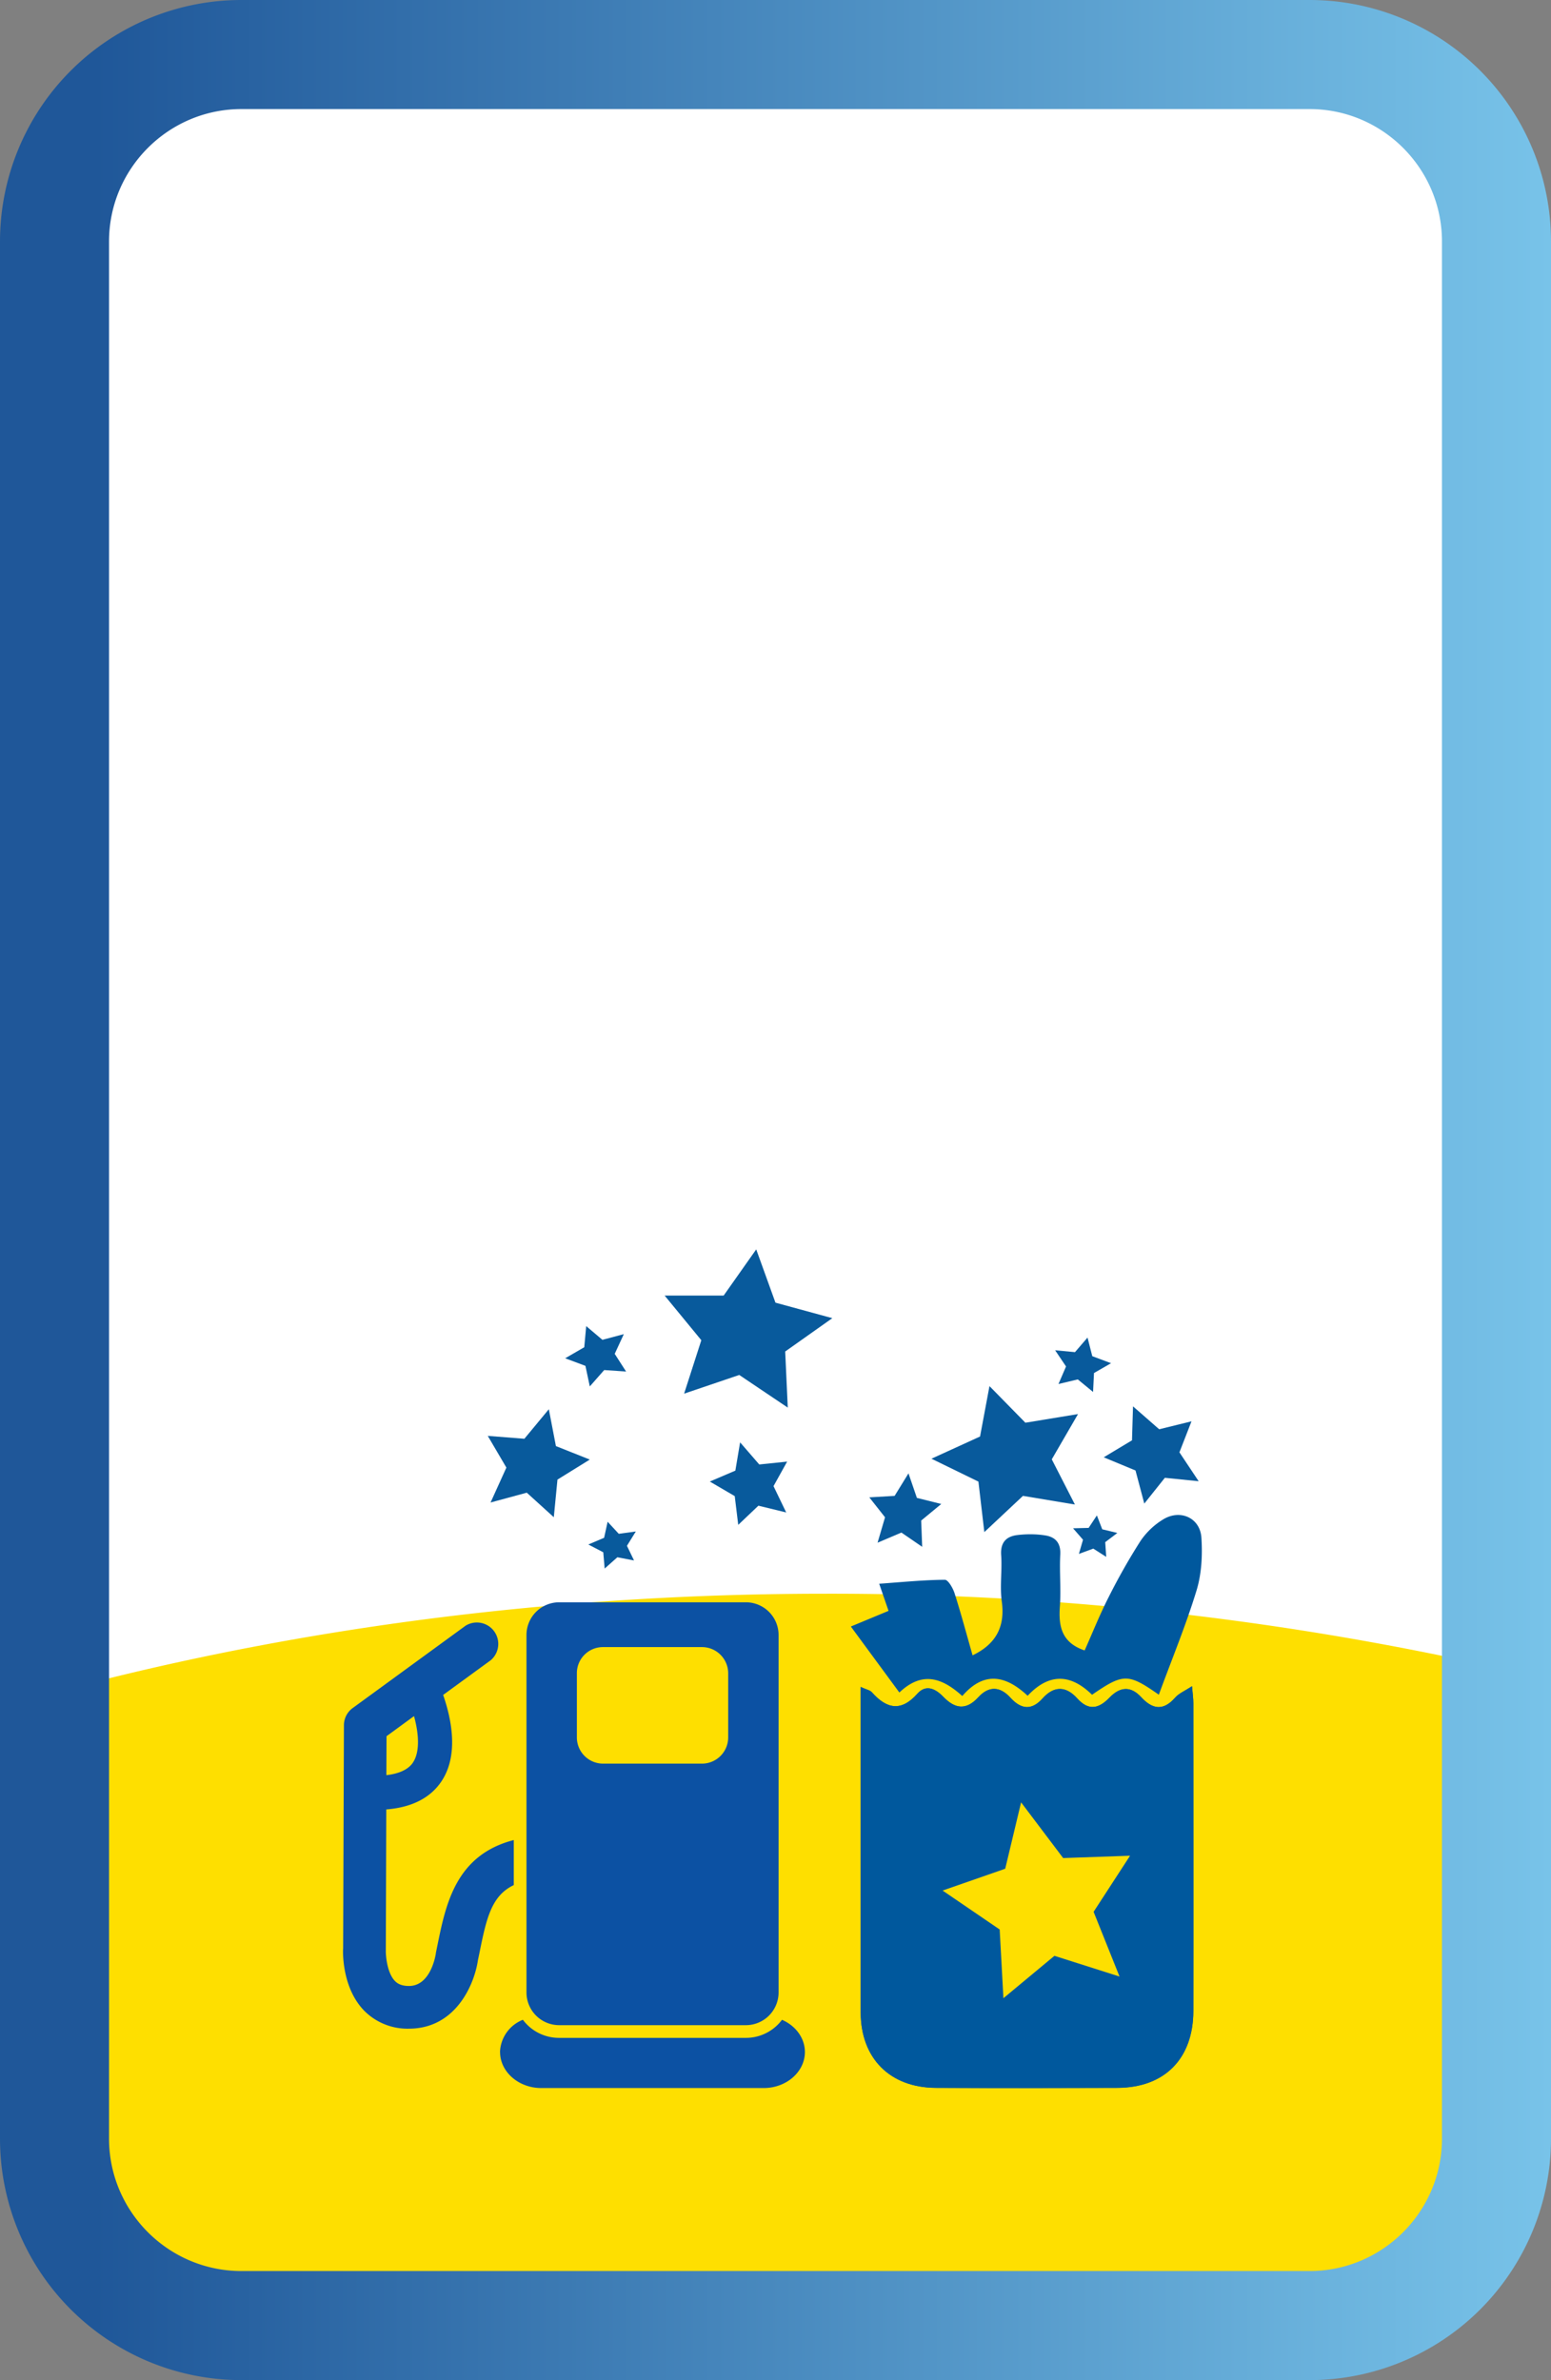 <svg xmlns="http://www.w3.org/2000/svg" id="Layer_1" version="1.1" viewBox="0 0 199.15 305.51">
  <rect x="0" y="0" width="199.15" height="305.51" fill="#808080" stroke="none"/>
  <defs>
    <linearGradient id="linear-gradient" x1="0" x2="199.15" y1="874.76" y2="874.76" gradientTransform="translate(0 -722)" gradientUnits="userSpaceOnUse">
      <stop offset="0" stop-color="#1f5799"/>
      <stop offset=".06" stop-color="#1f5799"/>
      <stop offset="1" stop-color="#78c3e9"/>
      <stop offset="1" stop-color="#78c3e9"/>
    </linearGradient>
  </defs>
  <rect width="183.21" height="285" x="8" y="10.22" fill="#fff" rx="26" ry="26"/>
  <path fill="#fedf00" d="M42.42 299.98h113.51a31 31 0 0 0 31-31v-56.07a389.92 389.92 0 0 0-80.97-8.34c-33.48 0-65.4 4.09-94.53 11.5v52.9a31 31 0 0 0 31 31Z"/>
  <path fill="url(#linear-gradient)" d="M168.15 14c9.37 0 17 7.63 17 17v243.51c0 9.37-7.63 17-17 17H31c-9.37 0-17-7.63-17-17V31c0-9.37 7.63-17 17-17h137.15m0-14H31A31 31 0 0 0 0 31v243.51a31 31 0 0 0 31 31h137.15a31 31 0 0 0 31-31V31a31 31 0 0 0-31-31Z"/>
  <g>
    <path fill="#085a9c" d="m75.02 172.93.25-2.71 2.08 1.76 2.75-.73-1.17 2.53 1.46 2.27-2.81-.19-1.85 2.1-.56-2.64-2.6-.97 2.45-1.42Z"/>
    <path fill="#085a9c" d="m77.57 197.39.45-2.06 1.43 1.55 2.19-.3-1.14 1.84.91 1.88-2.14-.41-1.63 1.45-.18-2.09-1.92-1 2.03-.86Z"/>
    <path fill="#085a9c" d="m92.91 166.31 4.19-5.94 2.47 6.84 7.3 1.99-6.05 4.28.33 7.2-6.23-4.19-7.08 2.4 2.21-6.86-4.71-5.73h7.57Z"/>
    <path fill="#085a9c" d="m65.02 188.38-2.39-4.07 4.7.37 3.14-3.79.91 4.73 4.35 1.73-4.15 2.57-.47 4.83-3.47-3.15-4.65 1.26 2.03-4.48Z"/>
    <path fill="#085a9c" d="m97.49 187.98 3.58-.37-1.75 3.15 1.63 3.38-3.57-.87-2.59 2.46-.45-3.69-3.2-1.87 3.28-1.4.61-3.63 2.46 2.84Z"/>
    <path fill="#0c51a3" d="M64.21 263.4c0 2.54 2.38 4.62 5.28 4.62h28.58c2.9 0 5.28-2.08 5.28-4.62 0-1.81-1.2-3.38-2.94-4.14a5.78 5.78 0 0 1-4.63 2.32H71.77a5.78 5.78 0 0 1-4.63-2.32 4.63 4.63 0 0 0-2.94 4.14M53 226.27c.84-1.2.88-3.38.16-5.99l-3.53 2.58-.02 5c1.39-.16 2.7-.6 3.39-1.58m-8.94 23.91.1-28.74c0-.87.42-1.69 1.12-2.2l14.51-10.58a2.75 2.75 0 0 1 3.23 4.43l-6.12 4.46c1.16 3.34 2 7.93-.31 11.23-1.44 2.05-3.78 3.21-6.99 3.47l-.06 17.99v.1c-.02.52.12 2.83 1.16 3.92.27.28.75.65 1.81.65 2.82 0 3.43-4.01 3.45-4.16 0-.07.02-.13.03-.2l.19-.93c1.07-5.23 2.36-11.53 9.79-13.44v5.78c-2.91 1.38-3.53 4.37-4.42 8.76l-.18.86c-.45 3.11-2.84 8.81-8.87 8.81a7.82 7.82 0 0 1-5.77-2.34c-2.72-2.83-2.71-7.15-2.68-7.88m49.45-35.4a3.37 3.37 0 0 0-3.36-3.36H77.43a3.35 3.35 0 0 0-3.36 3.36v8.24a3.37 3.37 0 0 0 3.36 3.36h12.71a3.37 3.37 0 0 0 3.36-3.36v-8.24Zm2.29 45.17H71.78a4.2 4.2 0 0 1-4.18-4.18v-45.92a4.2 4.2 0 0 1 4.18-4.18h24.01a4.2 4.2 0 0 1 4.18 4.18v45.92a4.2 4.2 0 0 1-4.18 4.18"/>
    <path fill="#085a9c" d="m140.25 174.08-.61-2.39-1.61 1.87-2.55-.24 1.4 2.08-.97 2.25 2.48-.59 1.96 1.61.12-2.43 2.19-1.26-2.41-.9Z"/>
    <path fill="#085a9c" d="m141.53 196.3-.69-1.78-1.06 1.6-2 .05 1.28 1.47-.53 1.82 1.85-.68 1.66 1.06-.13-1.89 1.56-1.18-1.94-.47Z"/>
    <path fill="#085a9c" d="m131.66 182.62-4.61-4.7-1.21 6.47-6.24 2.85 6.03 2.94.76 6.48 4.96-4.65 6.67 1.11-2.97-5.8 3.37-5.81-6.76 1.11Z"/>
    <path fill="#085a9c" d="m151.44 186.42 1.55-3.98-4.15 1.02-3.36-2.94-.13 4.36-3.63 2.18 4.08 1.69 1.13 4.25 2.64-3.31 4.34.44-2.47-3.71Z"/>
    <path fill="#085a9c" d="m114.87 192.01-3.25.19 2.02 2.56-.96 3.26 3.06-1.3 2.67 1.83-.13-3.37 2.58-2.13-3.13-.78-1.08-3.15-1.78 2.89Z"/>
    <g fill="#00589d">
      <path d="M110.52 216.54v41.77c0 5.88 3.74 9.66 9.64 9.69 7.78.04 15.55.03 23.33 0 6.05-.02 9.72-3.74 9.74-9.85.02-8.41 0-31.12 0-39.53 0-.59-.09-1.19-.17-2.17-.93.61-1.69.92-2.17 1.47-1.52 1.73-2.91 1.5-4.35-.06-1.36-1.48-2.73-1.34-4.07.05-1.35 1.4-2.66 1.76-4.15.1-1.42-1.58-2.96-1.64-4.45.01-1.42 1.59-2.78 1.39-4.15-.12-1.31-1.44-2.75-1.5-4.08-.05-1.58 1.73-3.02 1.52-4.54-.07-.96-.99-2.19-1.62-3.3-.37-2.1 2.36-3.95 1.95-5.85-.19-.23-.26-.68-.33-1.42-.67"/>
      <path d="M110.52 216.54c.74.34 1.19.41 1.42.67 1.9 2.14 3.75 2.55 5.85.19 1.11-1.25 2.34-.62 3.3.37 1.52 1.59 2.96 1.8 4.54.07 1.33-1.45 2.77-1.39 4.08.05 1.37 1.51 2.73 1.71 4.15.12 1.48-1.66 3.02-1.6 4.45-.01 1.49 1.66 2.8 1.3 4.15-.1 1.34-1.39 2.71-1.53 4.07-.05 1.44 1.56 2.83 1.79 4.35.06.48-.55 1.24-.86 2.17-1.47.08.99.17 1.58.17 2.17 0 8.41.03 31.12 0 39.53-.02 6.11-3.69 9.82-9.74 9.85-7.78.03-15.55.04-23.33 0-5.9-.03-9.63-3.8-9.64-9.69v-41.77"/>
      <path d="M148.79 217.53c-3.94-2.76-4.56-2.75-8.57.01-2.59-2.55-5.39-2.95-8.27.13-2.74-2.57-5.56-3.25-8.39.03-2.51-2.26-5.09-3.29-8.08-.45l-6.23-8.47 4.84-2.01-1.2-3.48c3.04-.22 5.73-.49 8.43-.51.42 0 1.04 1.07 1.25 1.74.84 2.63 1.55 5.3 2.31 7.96 2.93-1.41 4.21-3.6 3.75-6.92-.27-1.94.06-3.96-.08-5.94-.11-1.63.65-2.41 2.08-2.58 1.17-.14 2.38-.14 3.54.04 1.3.19 2.05.93 1.97 2.46-.12 2.21.11 4.45-.05 6.65-.19 2.57.23 4.67 3.18 5.66.97-2.17 1.92-4.56 3.08-6.84a80 80 0 0 1 4.09-7.21 9.45 9.45 0 0 1 2.88-2.75c2.2-1.37 4.76-.24 4.94 2.31.15 2.25.03 4.65-.62 6.78-1.35 4.44-3.14 8.74-4.84 13.38"/>
    </g>
    <path fill="#fedf00" d="m140.42 245.4 4.68-7.2-8.59.3-5.4-7.15-2.04 8.52-8.04 2.8 7.33 5 .48 8.82 6.55-5.44 8.36 2.66-3.33-8.31Z"/>
  </g>
</svg>
